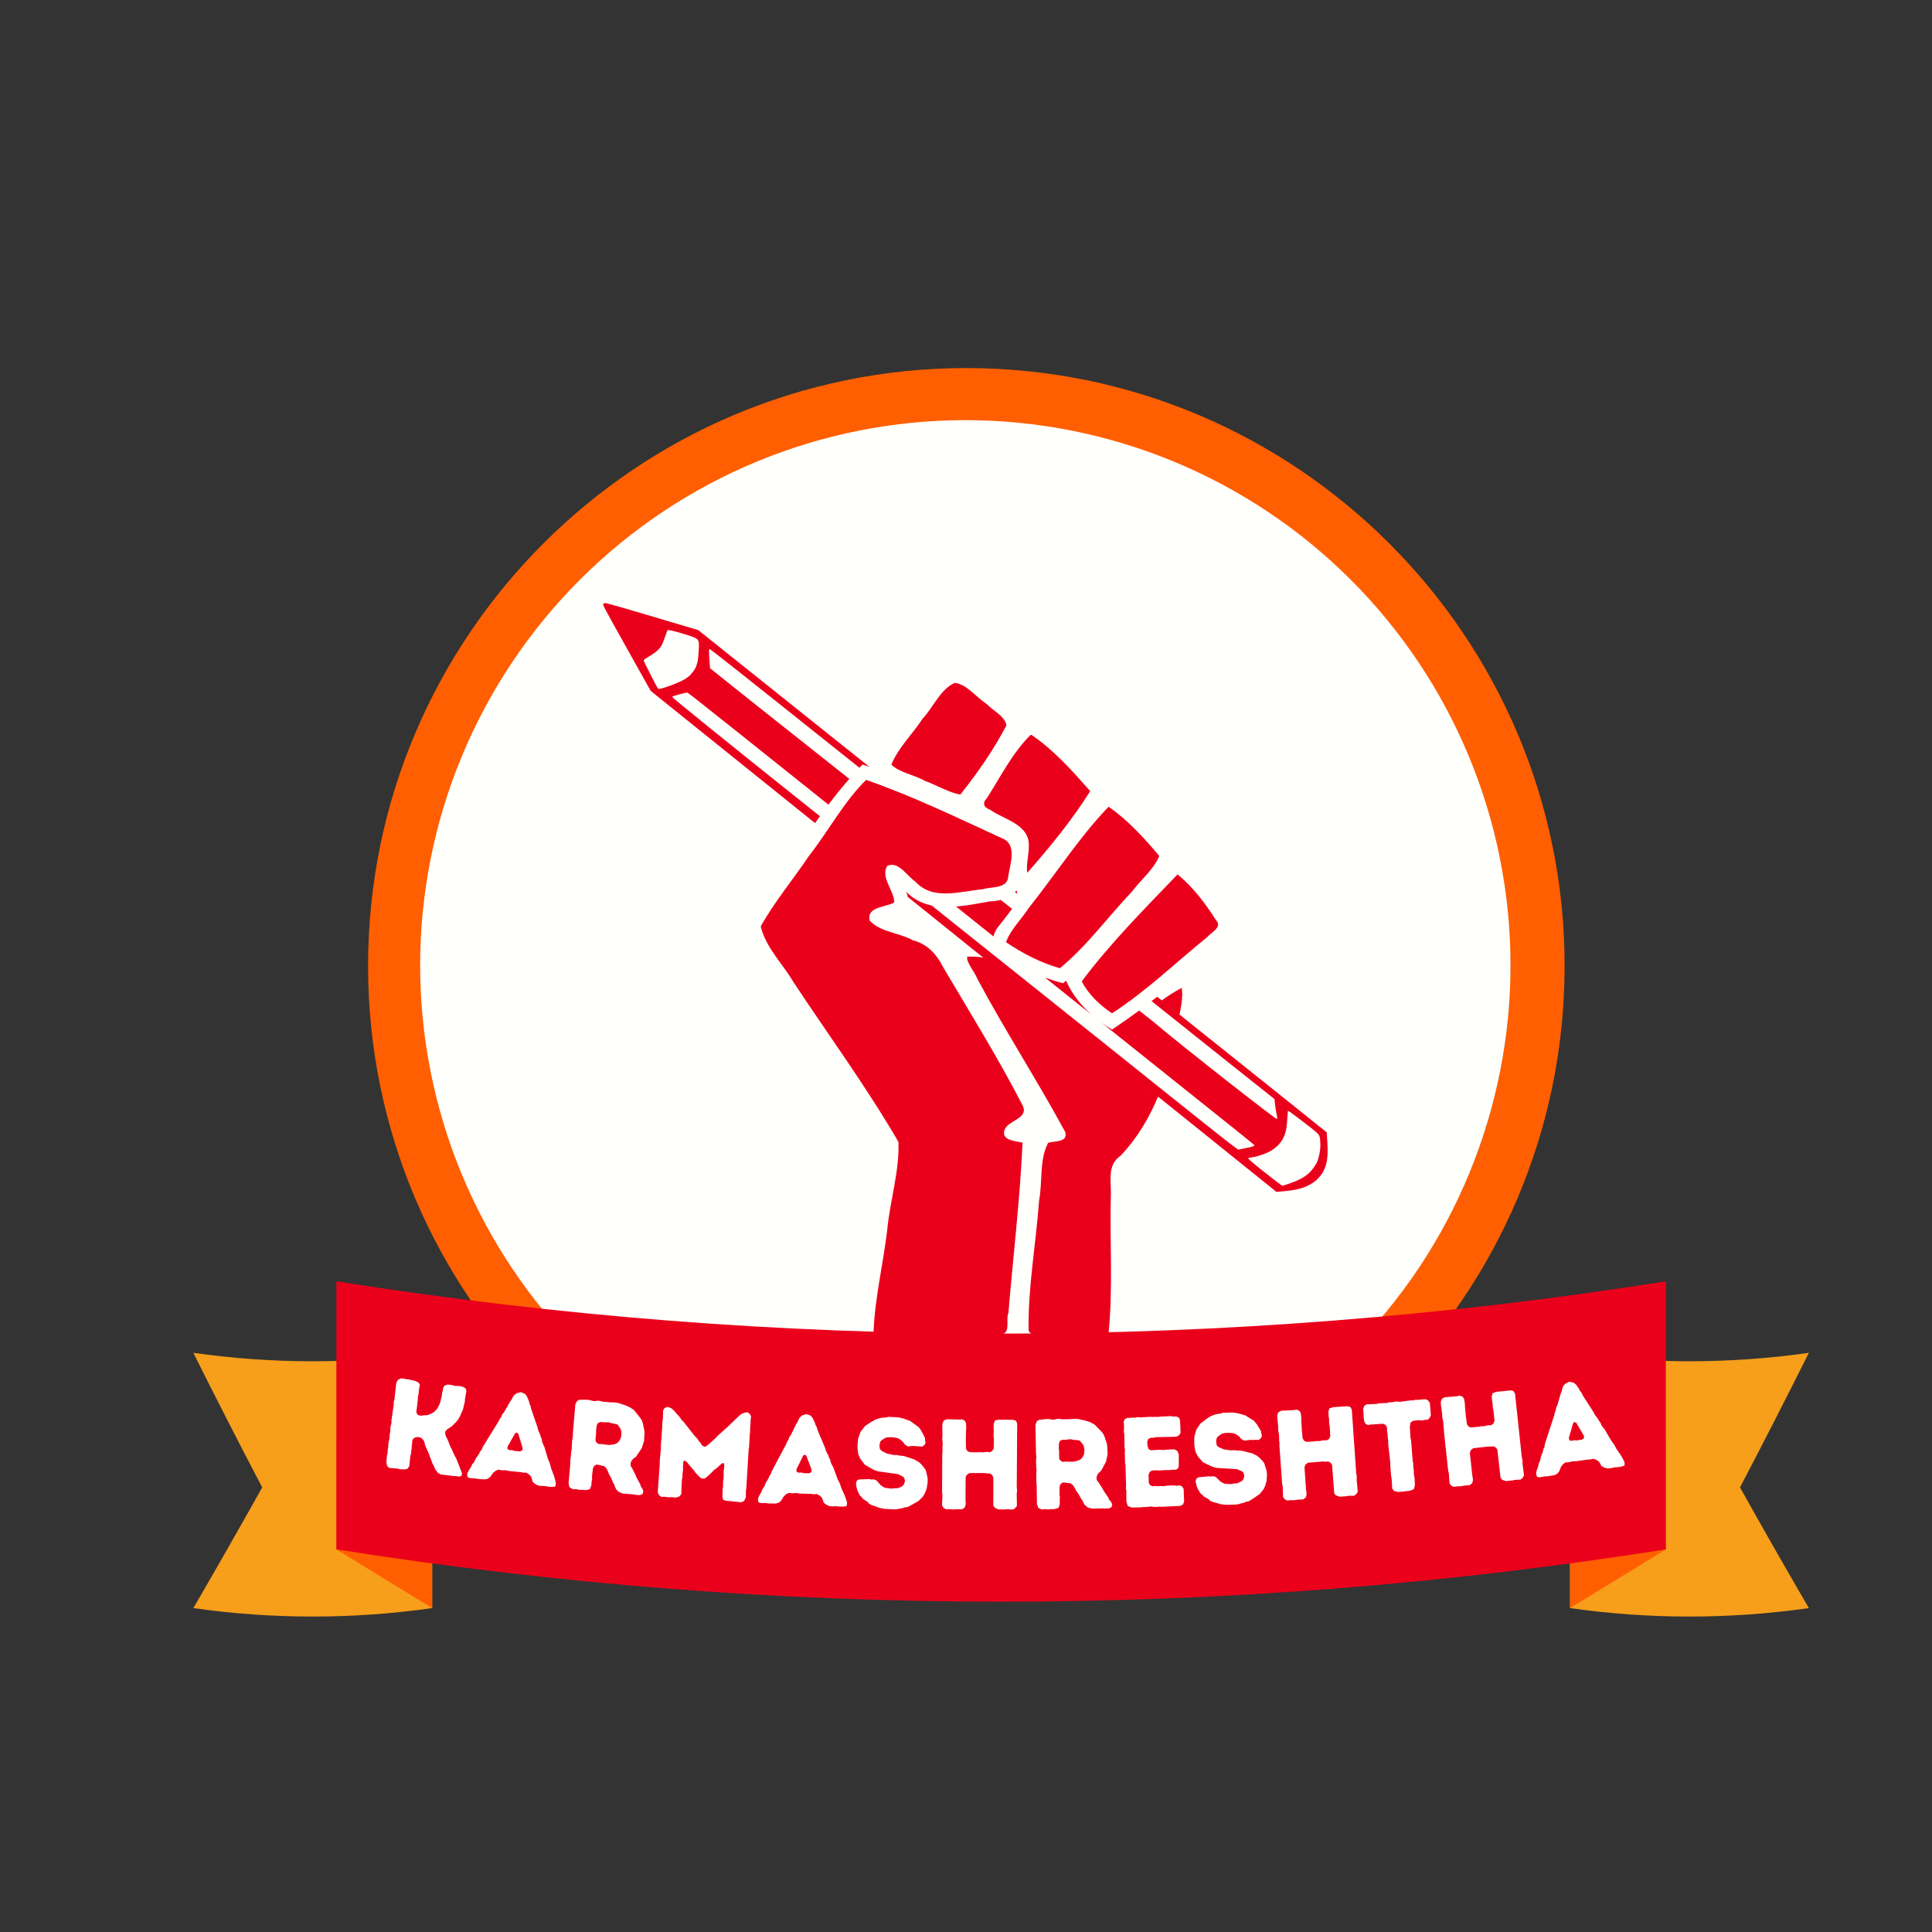 <svg xmlns="http://www.w3.org/2000/svg" xmlns:xlink="http://www.w3.org/1999/xlink" width="1600" zoomAndPan="magnify" viewBox="0 0 1200 1200" height="1600" preserveAspectRatio="xMidYMid meet" version="1.0"><rect x="0" y="0" width="1200" height="1200" fill="#333333" stroke="none"/><defs><g/><clipPath id="ba1fc4ce05"><path d="M 228.617 228.617 L 971.785 228.617 L 971.785 971.117 L 228.617 971.117 Z M 228.617 228.617 " clip-rule="nonzero"/></clipPath><clipPath id="7448e75af4"><path d="M 260.961 260.961 L 938.211 260.961 L 938.211 938.211 L 260.961 938.211 Z M 260.961 260.961 " clip-rule="nonzero"/></clipPath><clipPath id="436ea6a152"><path d="M 374.441 374.586 L 825 374.586 L 825 830 L 374.441 830 Z M 374.441 374.586 " clip-rule="nonzero"/></clipPath><clipPath id="e4f2c6ec57"><path d="M 120 840 L 1123.5 840 L 1123.5 1005 L 120 1005 Z M 120 840 " clip-rule="nonzero"/></clipPath><clipPath id="8d2b303bab"><path d="M 208 795.832 L 1035 795.832 L 1035 995 L 208 995 Z M 208 795.832 " clip-rule="nonzero"/></clipPath></defs><g clip-path="url(#ba1fc4ce05)"><path fill="#ff5f00" d="M 600.203 262.328 C 413.918 262.328 262.363 413.766 262.363 599.918 C 262.363 786.055 413.918 937.496 600.203 937.496 C 786.496 937.496 938.051 786.055 938.051 599.918 C 938.051 413.766 786.496 262.328 600.203 262.328 Z M 600.203 971.215 C 395.312 971.215 228.617 804.648 228.617 599.918 C 228.617 395.176 395.312 228.609 600.203 228.609 C 805.102 228.609 971.797 395.176 971.797 599.918 C 971.797 804.648 805.102 971.215 600.203 971.215 " fill-opacity="1" fill-rule="nonzero"/></g><g clip-path="url(#7448e75af4)"><path fill="#fffffc" d="M 938.211 599.586 C 938.211 605.129 938.074 610.668 937.805 616.203 C 937.531 621.738 937.125 627.262 936.582 632.777 C 936.039 638.293 935.359 643.789 934.547 649.273 C 933.734 654.754 932.785 660.215 931.703 665.648 C 930.625 671.082 929.41 676.488 928.062 681.863 C 926.715 687.242 925.238 692.582 923.629 697.883 C 922.02 703.188 920.281 708.449 918.418 713.664 C 916.551 718.883 914.555 724.051 912.434 729.172 C 910.312 734.293 908.07 739.355 905.699 744.367 C 903.328 749.375 900.84 754.324 898.227 759.211 C 895.613 764.102 892.883 768.922 890.035 773.676 C 887.184 778.426 884.223 783.109 881.141 787.715 C 878.062 792.324 874.875 796.852 871.57 801.305 C 868.27 805.754 864.863 810.125 861.348 814.406 C 857.832 818.691 854.211 822.887 850.492 826.992 C 846.77 831.098 842.949 835.109 839.031 839.031 C 835.109 842.949 831.098 846.77 826.992 850.492 C 822.887 854.211 818.691 857.832 814.406 861.348 C 810.125 864.863 805.754 868.27 801.305 871.57 C 796.852 874.875 792.324 878.062 787.715 881.141 C 783.109 884.223 778.426 887.184 773.676 890.035 C 768.922 892.883 764.102 895.613 759.211 898.227 C 754.324 900.84 749.375 903.328 744.367 905.699 C 739.355 908.07 734.293 910.312 729.172 912.434 C 724.051 914.555 718.883 916.551 713.664 918.418 C 708.449 920.281 703.188 922.02 697.883 923.629 C 692.582 925.238 687.242 926.715 681.863 928.062 C 676.488 929.41 671.082 930.621 665.648 931.703 C 660.215 932.785 654.754 933.734 649.273 934.547 C 643.789 935.359 638.293 936.035 632.777 936.582 C 627.262 937.125 621.738 937.531 616.203 937.805 C 610.668 938.074 605.129 938.211 599.586 938.211 C 594.043 938.211 588.504 938.074 582.969 937.805 C 577.434 937.531 571.91 937.125 566.395 936.582 C 560.879 936.039 555.383 935.359 549.898 934.547 C 544.418 933.734 538.957 932.785 533.523 931.703 C 528.09 930.621 522.684 929.41 517.309 928.062 C 511.93 926.715 506.59 925.238 501.289 923.629 C 495.984 922.02 490.723 920.281 485.508 918.418 C 480.289 916.551 475.121 914.555 470 912.434 C 464.879 910.312 459.816 908.07 454.805 905.699 C 449.797 903.328 444.848 900.84 439.961 898.227 C 435.07 895.613 430.25 892.883 425.496 890.035 C 420.746 887.184 416.062 884.223 411.457 881.141 C 406.848 878.062 402.32 874.875 397.867 871.57 C 393.418 868.27 389.047 864.863 384.766 861.348 C 380.48 857.832 376.285 854.211 372.18 850.492 C 368.074 846.77 364.062 842.949 360.141 839.031 C 356.223 835.109 352.402 831.098 348.68 826.992 C 344.961 822.887 341.34 818.691 337.824 814.406 C 334.309 810.125 330.902 805.754 327.602 801.305 C 324.297 796.852 321.109 792.324 318.031 787.715 C 314.949 783.109 311.988 778.426 309.137 773.676 C 306.289 768.922 303.559 764.102 300.945 759.211 C 298.332 754.324 295.844 749.375 293.473 744.367 C 291.102 739.355 288.859 734.293 286.738 729.172 C 284.617 724.051 282.621 718.883 280.754 713.664 C 278.891 708.449 277.152 703.188 275.543 697.883 C 273.934 692.582 272.457 687.242 271.109 681.863 C 269.762 676.488 268.547 671.082 267.469 665.648 C 266.387 660.215 265.438 654.754 264.625 649.273 C 263.812 643.789 263.137 638.293 262.59 632.777 C 262.047 627.262 261.641 621.738 261.367 616.203 C 261.098 610.668 260.961 605.129 260.961 599.586 C 260.961 594.043 261.098 588.504 261.367 582.969 C 261.641 577.434 262.047 571.91 262.59 566.395 C 263.137 560.879 263.812 555.383 264.625 549.898 C 265.438 544.418 266.387 538.957 267.469 533.523 C 268.547 528.09 269.762 522.684 271.109 517.309 C 272.457 511.93 273.934 506.59 275.543 501.289 C 277.152 495.984 278.891 490.723 280.754 485.508 C 282.621 480.289 284.617 475.121 286.738 470 C 288.859 464.879 291.102 459.816 293.473 454.805 C 295.844 449.797 298.332 444.848 300.945 439.961 C 303.559 435.07 306.289 430.25 309.137 425.496 C 311.988 420.746 314.949 416.062 318.031 411.457 C 321.109 406.848 324.297 402.32 327.602 397.867 C 330.902 393.418 334.309 389.047 337.824 384.766 C 341.34 380.48 344.961 376.285 348.68 372.18 C 352.402 368.074 356.223 364.062 360.141 360.141 C 364.062 356.223 368.074 352.402 372.18 348.68 C 376.285 344.961 380.48 341.34 384.766 337.824 C 389.047 334.309 393.418 330.902 397.867 327.602 C 402.32 324.297 406.848 321.109 411.457 318.031 C 416.062 314.949 420.746 311.988 425.496 309.137 C 430.25 306.289 435.07 303.559 439.961 300.945 C 444.848 298.332 449.797 295.844 454.805 293.473 C 459.816 291.102 464.879 288.859 470 286.738 C 475.121 284.617 480.289 282.621 485.508 280.754 C 490.723 278.887 495.984 277.152 501.289 275.543 C 506.59 273.934 511.93 272.457 517.309 271.109 C 522.684 269.762 528.09 268.547 533.523 267.469 C 538.957 266.387 544.418 265.438 549.898 264.625 C 555.383 263.812 560.879 263.137 566.395 262.59 C 571.91 262.047 577.434 261.641 582.969 261.367 C 588.504 261.098 594.043 260.961 599.586 260.961 C 605.129 260.961 610.668 261.098 616.203 261.367 C 621.738 261.641 627.262 262.047 632.777 262.59 C 638.293 263.137 643.789 263.812 649.273 264.625 C 654.754 265.438 660.215 266.387 665.648 267.469 C 671.082 268.547 676.488 269.762 681.863 271.109 C 687.242 272.457 692.582 273.934 697.883 275.543 C 703.188 277.152 708.449 278.887 713.664 280.754 C 718.883 282.621 724.051 284.617 729.172 286.738 C 734.293 288.859 739.355 291.102 744.367 293.473 C 749.375 295.844 754.324 298.332 759.211 300.945 C 764.102 303.559 768.922 306.289 773.676 309.137 C 778.426 311.988 783.109 314.949 787.715 318.031 C 792.324 321.109 796.852 324.297 801.305 327.602 C 805.754 330.902 810.125 334.309 814.406 337.824 C 818.691 341.34 822.887 344.961 826.992 348.68 C 831.098 352.402 835.109 356.223 839.031 360.141 C 842.949 364.062 846.77 368.074 850.492 372.18 C 854.211 376.285 857.832 380.48 861.348 384.766 C 864.863 389.047 868.27 393.418 871.57 397.867 C 874.875 402.32 878.062 406.848 881.141 411.457 C 884.223 416.062 887.184 420.746 890.035 425.496 C 892.883 430.25 895.613 435.07 898.227 439.961 C 900.84 444.848 903.328 449.797 905.699 454.805 C 908.07 459.816 910.312 464.879 912.434 470 C 914.555 475.121 916.551 480.289 918.418 485.508 C 920.281 490.723 922.02 495.984 923.629 501.289 C 925.238 506.59 926.715 511.93 928.062 517.309 C 929.41 522.684 930.625 528.09 931.703 533.523 C 932.785 538.957 933.734 544.418 934.547 549.898 C 935.359 555.383 936.039 560.879 936.582 566.395 C 937.125 571.91 937.531 577.434 937.805 582.969 C 938.074 588.504 938.211 594.043 938.211 599.586 Z M 938.211 599.586 " fill-opacity="1" fill-rule="nonzero"/></g><g clip-path="url(#436ea6a152)"><path fill="#eb001b" d="M 731.027 543.508 C 710.59 564.773 689.613 585.883 671.883 609.547 C 675.918 617.449 683.27 624.516 690.695 629.375 C 711.863 615.723 730.332 597.824 749.793 582.074 C 752.309 579.02 759.625 575.945 755.164 571.371 C 748.562 560.887 740.824 550.84 731.418 543.113 L 731.023 543.504 Z M 657.566 601.422 C 657.422 601.469 657.629 601.504 657.566 601.422 Z M 688.207 501.445 C 670.203 520.289 655.59 543.125 639.16 563.707 C 634.625 570.758 627.434 577.605 624.871 585.219 C 635.043 592.125 646.578 598.07 658.309 601.379 C 674.988 587.715 688.074 569.57 703.047 553.836 C 708.391 546.695 717.023 539.555 720.027 531.629 C 710.758 520.586 700.59 509.43 688.645 501.141 Z M 537.926 484.41 C 524.082 498.082 514.539 516.242 502.375 531.738 C 492.578 546.32 481.008 560.16 472.496 575.391 C 475.586 588.59 486.332 598.758 493.016 610.316 C 514.828 643.203 538.242 675.207 558.047 709.262 C 558.734 727.719 552.711 745.812 551.047 764.16 C 548.508 785.426 543.219 806.945 542.551 828.109 C 569.262 830.398 596.324 829.184 623.129 828.504 C 627.605 826.625 624.586 819.418 626.324 815.668 C 629.273 780.367 633.531 745.043 635.133 709.699 C 630.793 708.734 621.102 708.309 624.133 701.312 C 626.773 695.773 638.645 694.652 635.395 687.031 C 620.293 657.625 602.508 629.051 585.625 600.422 C 581.707 592.508 575.617 586.168 566.891 583.973 C 558.465 579.258 546.887 579.078 540.195 571.812 C 537.953 562.961 550.75 563.559 555.473 560.453 C 555.27 552.914 546.793 545.109 551.062 537.828 C 558.109 534.52 563.438 544.312 568.594 547.594 C 579.336 559.598 596.688 553.559 610.34 552.332 C 616.164 550.492 626.109 552.332 626.312 543.727 C 627.562 536.137 631.984 524.059 621.949 520.488 C 594.465 507.844 566.551 494.285 537.926 484.414 Z M 640.105 456.504 C 628.902 467.535 621.535 482.336 613.07 495.598 C 609.922 498.848 610.961 501.543 615.051 502.977 C 623.582 509.082 639.465 511.988 639.016 525.34 C 639.109 530.75 637.199 537.578 638.055 542.109 C 652.184 526.141 665.828 509.363 677.164 491.398 C 666.074 478.832 654.598 465.941 640.848 456.547 C 640.613 456.516 640.348 456.426 640.105 456.504 Z M 593.051 424.137 C 584.027 428.121 579.789 439.164 573.148 446.238 C 566.887 455.898 558.008 464.258 553.637 474.891 C 558.66 479.93 567.926 481.219 574.414 484.98 C 581.672 487.625 589.172 492.191 596.457 493.543 C 607.113 480.172 617.195 465.711 625.133 450.52 C 624.039 444.566 616.566 441.418 612.66 437.102 C 606.41 433.188 600.672 425.062 593.051 424.137 Z M 761.004 600.203 C 760.859 600.25 761.062 600.285 761.004 600.203 Z M 568.758 527.691 C 568.613 527.738 568.816 527.773 568.758 527.691 Z M 375.797 374.586 C 375.395 374.582 375.062 374.738 374.836 375.023 C 374.555 375.375 374.523 375.605 374.793 376.203 C 375.789 378.414 381.406 388.555 394.695 412.238 L 404.168 429.141 L 476.715 487.492 C 491.262 499.199 496.656 503.535 506.266 511.254 C 507.27 509.824 508.258 508.395 509.277 506.973 C 501.969 501.141 492.34 493.445 487.016 489.195 C 454.156 462.988 418.516 434.145 417.828 433.203 C 417.684 433.004 417.621 432.734 417.699 432.637 C 417.977 432.289 425.562 430.258 426.82 430.188 C 427.246 430.164 430.207 432.469 460.301 456.441 C 471.969 465.73 494.34 483.629 514.559 499.77 C 518.684 494.27 522.996 488.941 527.523 483.785 C 525.375 482.086 524.609 481.465 521.672 479.152 C 511.078 470.801 488.59 452.98 471.699 439.531 L 441.012 415.07 L 440.707 410.789 C 440.262 404.492 440.277 403.242 440.75 403.191 C 441.277 403.133 454.445 413.52 533.809 476.875 C 534.074 476.602 534.328 476.316 534.594 476.043 L 534.77 475.871 L 535.773 474.867 C 537.191 475.324 538.598 475.824 540.008 476.309 C 531.555 469.551 520.297 460.57 513.207 454.906 L 433.68 391.352 L 432.152 390.914 C 431.32 390.688 422.387 388.031 412.293 385.02 C 386.426 377.297 376.969 374.59 375.801 374.578 Z M 414.906 391.316 C 415.836 391.121 425.312 393.73 430.27 395.551 C 432.57 396.398 433.68 397.363 433.98 398.738 C 434.219 399.84 434.168 401.957 433.848 405.992 C 433.539 409.922 433.289 411.395 432.496 413.59 C 431.91 415.211 431.668 415.621 430.312 417.391 C 428.684 419.516 428.031 420.129 425.645 421.672 C 421.965 424.043 410.156 428.395 408.926 427.828 C 408.609 427.684 408.133 426.91 407.223 425.121 C 406.523 423.75 404.949 420.711 403.73 418.352 C 401.059 413.18 399.695 410.301 399.801 409.965 C 399.848 409.828 401.164 408.941 402.684 408 C 406.324 405.742 407.32 405.031 408.75 403.633 C 410.816 401.609 411.453 400.336 413.812 393.41 C 414.41 391.66 414.566 391.383 414.906 391.316 Z M 631.363 553.055 C 631.074 553.406 630.762 553.738 630.445 554.059 C 630.965 554.477 631.406 554.863 631.93 555.281 C 631.734 554.543 631.539 553.797 631.363 553.055 Z M 562.746 553.754 C 563.312 554.84 563.621 555.957 563.793 557.074 C 568.484 560.84 572.711 564.195 581.254 571.094 C 606.445 591.434 612.098 595.953 612.418 595.945 C 612.738 595.945 621.031 602.562 658.602 632.809 C 693.32 660.762 704.465 669.652 704.648 669.586 C 704.836 669.52 715.543 678.082 748.867 704.922 L 792.82 740.301 L 797.754 739.863 C 802.887 739.379 805.949 738.797 808.93 737.812 C 812.16 736.742 815.277 735.055 817.527 733.094 C 819.082 731.742 820.84 729.555 821.848 727.723 C 824.539 722.824 825.109 717.5 824.25 706.496 L 824.031 703.305 L 794.176 679.371 C 783.473 670.793 748.539 642.895 718.75 619.094 C 717.594 620 716.422 620.906 715.258 621.805 C 732.047 635.203 750.422 649.891 760.785 658.145 L 791.602 682.645 L 791.949 686.008 C 792.148 687.848 792.539 690.199 792.781 691.25 C 793.02 692.301 793.238 693.523 793.258 693.957 C 793.301 694.785 793.242 695 792.953 694.965 C 792.441 694.898 782.129 687.043 762.531 671.727 C 748.523 660.781 720.504 638.324 720.324 637.922 C 720.242 637.742 714.605 633.195 707.578 627.656 C 702.039 631.738 696.402 635.676 690.684 639.492 C 688.461 638.16 686.285 636.738 684.18 635.211 C 695.633 644.352 716.477 661.023 725.516 668.234 C 762.207 697.492 779.02 710.98 779.117 711.254 C 779.328 711.832 778.062 712.277 773.266 713.219 C 771.398 713.586 769.672 713.938 769.426 714.008 C 769.004 714.121 768.68 713.906 762.398 709.07 C 758.77 706.277 743.66 694.277 728.875 682.426 C 714.086 670.582 682.344 645.207 658.336 626.039 C 637.02 609.016 603.793 582.504 578.633 562.398 C 572.754 561.168 567.297 558.562 562.746 553.75 Z M 621.582 558.949 C 619.488 559.504 617.301 559.812 615.121 559.824 C 608.453 561.004 601.098 562.488 593.82 563.059 C 602.738 570.18 608.738 574.996 617.086 581.664 C 617.516 579.695 618.355 577.793 619.574 576.203 C 622.652 572.367 625.656 568.457 628.609 564.5 C 627.121 563.305 624.09 560.934 621.582 558.953 Z M 649.125 607.215 C 658.363 614.59 669.648 623.602 677.848 630.145 C 671.258 624.273 665.738 617.262 662.133 609.094 C 661.531 609.625 660.949 610.18 660.344 610.707 C 656.547 609.738 652.805 608.559 649.125 607.215 Z M 800.152 690.023 C 800.715 690.172 802.867 691.773 809.758 697.012 C 816.902 702.449 818.867 704.191 819.488 705.574 C 819.914 706.516 820.199 709.93 820.059 712.781 C 819.922 715.523 819.047 719.438 818.094 721.648 C 817.148 723.84 814.52 727.402 812.723 728.941 C 809.832 731.418 805.852 733.477 800.152 735.363 L 796.574 736.543 L 795.832 736.105 C 795.418 735.867 791.75 733.039 787.668 729.859 C 780.453 724.242 775.289 719.926 775.23 719.375 C 775.215 719.25 776.16 719.035 777.324 718.895 C 781.137 718.438 787.547 716.121 790.375 714.18 C 794.434 711.395 796.809 708.32 798.145 704.219 C 798.965 701.711 799.312 699.355 799.586 694.566 C 799.723 692.195 799.898 690.168 799.977 690.07 C 800.004 690.039 800.074 690.004 800.152 690.027 Z M 600.812 594.172 C 599.727 597.164 605.59 603.945 607.141 608.148 C 624.383 640.355 644.363 671.199 661.703 703.238 C 663.301 709.898 654.832 708.414 651.008 709.875 C 645.383 720.527 647.656 733.957 645.379 745.777 C 643.48 772.629 638.438 799.441 638.875 826.363 C 640.754 831.336 649.074 827.977 653.148 829.246 C 664.781 828.684 677.484 830.77 688.59 827.848 C 691.309 799.859 689.289 771.465 689.945 743.332 C 690.465 734.277 687.168 723.789 696.055 717.824 C 706.238 707.043 713.719 694.527 719.277 681.133 C 710.043 673.742 704.805 669.566 704.699 669.605 C 704.512 669.672 693.367 660.781 658.648 632.828 C 621.082 602.578 612.746 595.914 612.426 595.918 C 612.34 595.918 611.828 595.555 610.766 594.738 C 607.484 594.219 604.137 594.09 600.812 594.172 Z M 733.984 613.609 C 729.68 615.844 725.605 618.504 721.586 621.34 C 725.902 624.789 728.535 626.891 732.629 630.164 C 733.688 624.609 734.883 618.879 733.984 613.609 Z M 733.984 613.609 " fill-opacity="1" fill-rule="nonzero"/></g><g clip-path="url(#e4f2c6ec57)"><path fill="#f79e1b" d="M 1080.746 923.848 C 1095.039 949.43 1109.305 974.418 1123.52 998.824 C 1074.32 1005.824 1024.371 1005.824 975.18 998.824 C 975.18 945.965 975.18 893.113 975.18 840.262 C 1024.375 847.25 1074.32 847.25 1123.52 840.262 C 1109.305 868.703 1095.039 896.57 1080.746 923.848 Z M 120.082 840.262 C 134.289 868.703 148.559 896.57 162.855 923.848 C 148.559 949.43 134.289 974.418 120.082 998.824 C 169.277 1005.824 219.219 1005.824 268.418 998.824 C 268.418 945.965 268.418 893.113 268.418 840.262 C 219.219 847.25 169.277 847.25 120.082 840.262 Z M 120.082 840.262 " fill-opacity="1" fill-rule="nonzero"/></g><path fill="#ff5f00" d="M 1034.676 895.344 L 1034.676 962.352 L 975.18 998.824 L 975.18 895.344 Z M 208.926 962.355 L 268.418 998.824 L 268.418 895.344 L 208.926 895.344 Z M 208.926 962.355 " fill-opacity="1" fill-rule="nonzero"/><g clip-path="url(#8d2b303bab)"><path fill="#eb001b" d="M 1034.676 795.855 C 1034.676 851.352 1034.676 906.855 1034.676 962.355 C 761.125 1005.656 482.469 1005.656 208.926 962.355 C 208.926 906.855 208.926 851.352 208.926 795.855 C 482.469 839.156 761.125 839.156 1034.676 795.855 Z M 1034.676 795.855 " fill-opacity="1" fill-rule="nonzero"/></g><g fill="#ffffff" fill-opacity="1"><g transform="translate(233.589, 910.439)"><g><path d="M 8.184 1.305 L 13.113 1.707 L 15.305 2.152 L 17.863 2.246 L 19.523 1.82 L 20.621 0.195 L 21.285 -6.145 L 21.738 -7.773 L 22.578 -16.098 L 23.625 -17.328 L 25.711 -17.941 L 27.824 -17.504 L 29.465 -15.926 L 30.09 -14.559 L 30.43 -12.828 L 32.977 -7.113 L 33.355 -5.699 L 33.922 -4.5 L 35.043 -1.383 L 35.836 -0.074 L 36.43 1.527 L 37.086 2.66 L 38.395 4.355 L 40.105 5.383 L 48.094 6.34 L 49.539 6.367 L 51.105 6.652 L 52.816 6.473 L 53.438 4.789 L 49.703 -4.777 L 48.84 -6.172 L 46.918 -10.52 L 46.191 -11.738 L 45.52 -13.355 L 45.062 -14.777 L 43 -19.305 L 42.918 -21.164 L 44.164 -22.688 L 46.879 -24.422 L 49.828 -27.332 L 51.281 -29.23 L 52.02 -30.582 L 53.957 -34.988 L 55.168 -39.973 L 55.215 -41.57 L 56.09 -46.438 L 55.586 -48.109 L 53.941 -49.047 L 51.602 -49.594 L 48.953 -49.617 L 46.625 -50.242 L 44.246 -50.473 L 42.461 -49.738 L 41.637 -48.32 L 41.41 -46.582 L 40.977 -45.113 L 40.852 -43.523 L 39.551 -38.469 L 38.922 -37.348 L 38.23 -35.75 L 36.086 -33.461 L 33.062 -31.844 L 31.559 -31.398 L 29.793 -31.387 L 28.148 -31.117 L 26.41 -31.344 L 25.191 -32.469 L 25.012 -34.176 L 25.289 -35.668 L 25.949 -41.367 L 25.977 -42.809 L 26.383 -44.684 L 26.621 -47.141 L 27.199 -50.359 L 26.34 -51.758 L 24.141 -52.766 L 20.242 -53.676 L 18.73 -53.793 L 17.172 -54.156 L 15.422 -54.305 L 13.711 -53.48 L 12.805 -52.074 L 12.469 -50.75 L 11.375 -41.094 L 10.93 -39.547 L 10.961 -37.934 L 9.539 -28.238 L 9.602 -26.867 L 8.863 -23.668 L 8.875 -21.898 L 8.395 -18.828 L 8.367 -17.387 L 7.711 -14.18 L 7.445 -10.918 L 7.203 -9.664 L 7.145 -7.988 L 6.781 -6.426 L 6.414 -2.379 L 6.887 0.172 Z M 8.184 1.305 "/></g></g></g><g fill="#ffffff" fill-opacity="1"><g transform="translate(288.878, 917.644)"><g><path d="M 46.703 5.273 L 49.738 5.367 L 51.223 5.688 L 53.688 5.879 L 55.949 5.727 L 56.395 3.852 L 56.039 1.969 L 55.172 -1.09 L 53.484 -5.441 L 52.695 -8.496 L 51.426 -11.52 L 49.203 -19.055 L 48.543 -20.328 L 47.914 -21.918 L 47.633 -23.715 L 47.047 -24.98 L 46.711 -26.297 L 45.371 -29.41 L 44.996 -31.133 L 40.977 -42.711 L 40.676 -44.348 L 39.961 -45.867 L 39.641 -47.348 L 38.441 -50.281 L 37.25 -51.855 L 34.723 -52.934 L 32.094 -52.34 L 30.523 -51.148 L 29.66 -49.883 L 28.934 -48.359 L 28.102 -47.328 L 24.137 -40.391 L 23.133 -39.297 L 22.566 -37.758 L 21.527 -36.348 L 20.898 -34.973 L 10.965 -18.914 L 10.301 -17.223 L 9.379 -16.121 L 8.648 -14.598 L 6.949 -12.223 L 5.414 -9.184 L 4.422 -8.172 L 3.867 -6.789 L 1.938 -3.793 L 1.289 -2.262 L 1.469 -0.238 L 3 0.41 L 6.105 0.59 L 7.672 0.922 L 12.125 1.246 L 14.004 0.891 L 15.668 -0.367 L 17.379 -2.824 L 19.047 -4.164 L 20.805 -4.855 L 22.285 -4.453 L 25.645 -4.406 L 27.043 -4.012 L 34.812 -3.242 L 36.219 -2.926 L 37.988 -2.973 L 39.637 -1.91 L 41 -0.48 L 41.547 1.102 L 41.867 2.582 L 43.32 3.941 L 45.055 4.934 Z M 30.887 -16.41 L 29.336 -16.902 L 27.496 -16.941 L 26.293 -17.637 L 26.379 -19.148 L 31.035 -27.293 L 31.984 -27.91 L 33.023 -27.156 L 35.793 -18.039 L 35.32 -16.648 L 34.062 -16.145 Z M 30.887 -16.41 "/></g></g></g><g fill="#ffffff" fill-opacity="1"><g transform="translate(346.918, 923.98)"><g><path d="M 6.238 -2.723 L 6.816 -0.195 L 9.023 1.043 L 10.633 0.945 L 13.148 1.41 L 14.434 1.363 L 16.812 1.574 L 19.422 1.008 L 20.344 -1.23 L 20.582 -3.93 L 20.867 -5.344 L 20.777 -7.031 L 21.387 -12.094 L 22.242 -13.617 L 23.828 -14.355 L 28.375 -13.312 L 29.84 -11.824 L 30.652 -10.152 L 31.16 -8.668 L 32.613 -6.137 L 33.867 -3.148 L 34.637 -1.879 L 35.129 -0.238 L 35.883 1.191 L 37.5 2.773 L 40.133 3.727 L 46.41 4.203 L 47.902 4.496 L 50.527 4.652 L 52.098 4.07 L 52.73 2.367 L 52.012 0.543 L 51.16 -0.652 L 50.66 -2.215 L 48.32 -6.5 L 47.734 -7.992 L 45.562 -12.344 L 44.715 -13.621 L 44.805 -15.531 L 45.676 -17.215 L 46.891 -18.305 L 48.086 -19.156 L 51.676 -24.438 L 53.113 -28.949 L 53.398 -33.961 L 53.305 -35.566 L 52.277 -40.219 L 51.762 -41.625 L 51.004 -42.969 L 46.902 -48.133 L 44.258 -49.887 L 41.336 -51.188 L 36.906 -52.621 L 34.375 -52.926 L 32.059 -52.973 L 27.297 -53.395 L 25.738 -53.852 L 24.152 -53.992 L 22.688 -53.723 L 21.102 -53.863 L 19.543 -54.324 L 17.805 -54.559 L 13.086 -54.578 L 11.59 -53.91 L 10.438 -51.773 L 8.902 -33.598 L 8.922 -31.996 L 8.402 -28.844 L 8.324 -27.09 L 8.184 -25.504 L 8.211 -23.98 L 7.918 -22.488 L 7.266 -16.066 L 7.285 -14.469 Z M 24.957 -27.051 L 23.445 -28.066 L 22.926 -29.391 L 23.348 -34.152 L 23.309 -35.516 L 23.766 -38.832 L 24.613 -40.277 L 26.336 -40.766 L 27.914 -40.543 L 31.117 -40.578 L 33.297 -39.906 L 35.344 -39.562 L 36.816 -39.031 L 38.582 -36.398 L 38.945 -35.086 L 39.078 -32.992 L 38.629 -30.633 L 37.773 -29.109 L 36.797 -28 L 35.859 -27.363 L 34.375 -26.855 L 32.023 -26.504 L 30.512 -26.559 L 26.715 -27.055 Z M 24.957 -27.051 "/></g></g></g><g fill="#ffffff" fill-opacity="1"><g transform="translate(402.574, 928.982)"><g><path d="M 8.25 0.789 L 9.855 0.656 L 12.945 1.023 L 14.711 0.902 L 17.242 1.23 L 19.531 0.426 L 20.582 -0.941 L 20.898 -9.305 L 21.301 -11.75 L 21.332 -13.426 L 21.684 -16.277 L 21.641 -18.035 L 21.848 -21.137 L 22.613 -21.801 L 23.387 -21.43 L 24.586 -20.312 L 25.461 -19.059 L 28.504 -15.582 L 29.453 -14.242 L 31.461 -12.031 L 33.051 -10.727 L 34.793 -10.531 L 36.461 -11.617 L 37.652 -12.734 L 38.672 -13.625 L 41.07 -16.098 L 42.238 -16.82 L 45.719 -19.941 L 46.785 -20.348 L 47.34 -19.113 L 46.891 -14.754 L 46.914 -11.559 L 46.551 -8.469 L 46.512 -5.516 L 46.258 -4.098 L 46.18 -0.512 L 46.098 0.684 L 46.613 2.551 L 48.25 3.141 L 57.848 4.102 L 59.574 3.336 L 60.68 1.098 L 60.719 -3.051 L 60.984 -4.633 L 62.418 -28.484 L 62.691 -30.223 L 63.137 -38.098 L 63.316 -39.602 L 63.387 -43.031 L 63.559 -44.379 L 63.695 -47.641 L 63.953 -49.141 L 63.113 -50.875 L 61.5 -51.859 L 59.148 -51.297 L 57.41 -50.375 L 53.84 -47.102 L 52.723 -45.898 L 51.707 -45.09 L 50.5 -43.73 L 43.027 -37.047 L 41.906 -35.762 L 36.727 -31.16 L 35.234 -30.301 L 33.605 -31.047 L 32.742 -32.461 L 31.707 -33.648 L 30.395 -35.574 L 28.754 -37.281 L 22.059 -45.789 L 21.008 -46.816 L 19.105 -49.418 L 17.91 -50.617 L 15.984 -52.902 L 14.246 -54.375 L 12.062 -55.16 L 10.262 -54.48 L 9.277 -52.871 L 9.191 -48.004 L 8.746 -44.922 L 8.809 -43.48 L 7.883 -30.77 L 7.934 -29.168 L 7.16 -21.156 L 7.219 -19.637 L 5.965 -2.078 L 6.73 -0.348 Z M 8.25 0.789 "/></g></g></g><g fill="#ffffff" fill-opacity="1"><g transform="translate(469.631, 933.402)"><g><path d="M 46.945 2.234 L 49.98 2.129 L 51.484 2.355 L 53.953 2.387 L 56.199 2.086 L 56.523 0.188 L 56.047 -1.668 L 54.984 -4.664 L 53.02 -8.898 L 52.035 -11.891 L 50.57 -14.828 L 47.867 -22.203 L 47.125 -23.43 L 46.395 -24.977 L 45.996 -26.75 L 45.332 -27.977 L 44.91 -29.27 L 43.367 -32.289 L 42.887 -33.984 L 38.121 -45.277 L 37.715 -46.891 L 36.902 -48.363 L 36.488 -49.816 L 35.102 -52.668 L 33.812 -54.16 L 31.219 -55.07 L 28.637 -54.309 L 27.145 -53.02 L 26.367 -51.699 L 25.738 -50.133 L 24.973 -49.051 L 21.465 -41.867 L 20.539 -40.715 L 20.07 -39.141 L 19.129 -37.668 L 18.586 -36.254 L 9.715 -19.582 L 9.16 -17.855 L 8.312 -16.695 L 7.688 -15.129 L 6.141 -12.645 L 4.805 -9.516 L 3.883 -8.441 L 3.422 -7.023 L 1.688 -3.914 L 1.141 -2.34 L 1.449 -0.336 L 3.02 0.215 L 6.133 0.191 L 7.715 0.422 L 12.18 0.457 L 14.035 -0.016 L 15.609 -1.383 L 17.156 -3.945 L 18.738 -5.391 L 20.445 -6.191 L 21.949 -5.887 L 25.305 -6.059 L 26.727 -5.754 L 34.527 -5.488 L 35.953 -5.266 L 37.715 -5.43 L 39.43 -4.477 L 40.883 -3.137 L 41.531 -1.59 L 41.945 -0.137 L 43.484 1.125 L 45.281 2.004 Z M 29.758 -18.379 L 28.18 -18.766 L 26.344 -18.688 L 25.094 -19.301 L 25.082 -20.816 L 29.199 -29.246 L 30.109 -29.926 L 31.195 -29.238 L 34.547 -20.32 L 34.164 -18.902 L 32.945 -18.316 Z M 29.758 -18.379 "/></g></g></g><g fill="#ffffff" fill-opacity="1"><g transform="translate(527.938, 935.941)"><g><path d="M 21.402 1.242 L 27.691 1.559 L 29.289 1.438 L 30.891 1.078 L 32.488 0.879 L 34.098 0.281 L 35.535 0.156 L 37.066 -0.523 L 42.559 -3.656 L 44.93 -5.988 L 45.754 -7.082 L 46.672 -8.812 L 47.184 -10.234 L 47.695 -11.574 L 48.27 -15.547 L 48.176 -18.098 L 47.094 -22.746 L 46.25 -24.043 L 44.238 -26.48 L 42.836 -27.793 L 41.578 -28.461 L 40.164 -29.371 L 34 -31.434 L 32.414 -31.711 L 30.824 -31.832 L 29.16 -32.191 L 26.848 -32.25 L 22.648 -33.227 L 19.738 -34.734 L 18.57 -35.879 L 18.312 -38.273 L 18.762 -40.414 L 19.746 -41.426 L 20.961 -42.273 L 22.254 -42.957 L 23.691 -43.242 L 26.242 -43.258 L 28.785 -42.879 L 30.207 -42.445 L 31.617 -41.453 L 32.945 -40.305 L 34.098 -38.684 L 35.824 -37.605 L 39.574 -37.832 L 41.723 -37.621 L 43.316 -37.582 L 44.746 -37.387 L 46.285 -38.465 L 46.957 -39.801 L 46.676 -41.32 L 46.551 -42.84 L 44.426 -47.035 L 42.73 -49.469 L 37.566 -53.258 L 33.145 -54.883 L 30.055 -55.594 L 23.926 -55.906 L 22.16 -55.473 L 20.566 -55.43 L 19.129 -55.227 L 16.078 -54.348 L 13.332 -52.82 L 9.445 -50.285 L 6.566 -46.613 L 5.023 -42.266 L 4.688 -38.371 L 4.707 -35.898 L 5.188 -32.703 L 6.391 -29.883 L 9.25 -26.148 L 14.59 -23.066 L 17.434 -22.043 L 29.902 -20.301 L 32.734 -18.875 L 33.746 -17.895 L 34.176 -15.891 L 33.488 -13.918 L 32.426 -12.75 L 29.688 -11.621 L 27.215 -11.523 L 25.777 -11.316 L 21.727 -11.816 L 20.391 -12.566 L 19.059 -13.477 L 16.5 -16.406 L 14.922 -17.082 L 13.484 -16.961 L 11.977 -17.234 L 5.84 -17.066 L 4.391 -16.465 L 3.711 -14.809 L 3.91 -13.211 L 4.191 -11.609 L 4.633 -10.164 L 6.074 -7.18 L 7.164 -6.117 L 8.168 -4.898 L 10.914 -3.078 L 11.996 -1.855 L 13.492 -1.102 L 15.074 -0.586 L 18.152 0.605 Z M 21.402 1.242 "/></g></g></g><g fill="#ffffff" fill-opacity="1"><g transform="translate(579.278, 937.235)"><g><path d="M 5.824 -2.203 L 6.773 -0.684 L 8.285 0.199 L 9.879 0.129 L 13.062 0.305 L 14.734 0.152 L 18.082 0.246 L 19.758 -0.699 L 20.402 -2.211 L 20.57 -3.723 L 20.418 -5.477 L 20.488 -19.574 L 21.215 -21.246 L 22.891 -22.273 L 32.293 -22.305 L 33.965 -22.059 L 35.398 -22.051 L 36.906 -21.168 L 37.695 -19.648 L 37.688 -2.047 L 38.559 -0.766 L 40.863 0.281 L 45.004 0.301 L 46.598 0.148 L 49.863 0.402 L 51.383 -0.625 L 52.344 -1.973 L 52.223 -9.223 L 52.473 -11.77 L 52.238 -13.047 L 52.516 -53.035 L 51.809 -54.711 L 50.219 -55.355 L 41.059 -55.48 L 38.746 -54.934 L 37.938 -53.027 L 37.844 -50 L 37.996 -48.645 L 37.82 -45.379 L 38.055 -43.863 L 37.941 -37.652 L 37.059 -36.062 L 35.461 -35.195 L 33.949 -35.441 L 30.84 -35.137 L 29.168 -35.305 L 27.734 -35.152 L 23.035 -35.254 L 21.523 -35.98 L 20.734 -37.496 L 20.664 -39.25 L 20.672 -40.922 L 20.602 -42.355 L 20.711 -48.57 L 20.879 -50.32 L 20.734 -53.27 L 20.023 -54.785 L 18.355 -55.672 L 16.602 -55.52 L 8.719 -55.719 L 6.961 -54.93 L 6.156 -53.34 L 5.988 -51.59 L 6.117 -45.375 L 5.949 -43.781 L 6.254 -40.516 L 6.078 -37.488 L 6.148 -35.578 L 5.98 -33.984 L 5.863 -10.168 L 6.098 -8.734 Z M 5.824 -2.203 "/></g></g></g><g fill="#ffffff" fill-opacity="1"><g transform="translate(638.142, 937.503)"><g><path d="M 5.922 -3.359 L 6.758 -0.902 L 9.082 0.098 L 10.672 -0.168 L 13.227 0.031 L 14.496 -0.145 L 16.887 -0.184 L 19.422 -1.02 L 20.105 -3.34 L 20.062 -6.051 L 20.199 -7.484 L 19.934 -9.152 L 20.012 -14.254 L 20.707 -15.859 L 22.203 -16.758 L 26.836 -16.191 L 28.449 -14.863 L 29.43 -13.285 L 30.09 -11.863 L 31.797 -9.5 L 33.355 -6.656 L 34.25 -5.473 L 34.914 -3.891 L 35.809 -2.551 L 37.586 -1.145 L 40.305 -0.469 L 46.594 -0.648 L 48.109 -0.512 L 50.738 -0.633 L 52.242 -1.371 L 52.691 -3.133 L 51.789 -4.871 L 50.812 -5.973 L 50.152 -7.473 L 47.383 -11.492 L 46.645 -12.918 L 44.031 -17.02 L 43.055 -18.199 L 42.945 -20.109 L 43.637 -21.871 L 44.73 -23.086 L 45.832 -24.059 L 48.852 -29.68 L 49.812 -34.316 L 49.578 -39.332 L 49.312 -40.922 L 47.809 -45.438 L 47.148 -46.781 L 46.254 -48.043 L 41.641 -52.75 L 38.828 -54.223 L 35.785 -55.211 L 31.23 -56.176 L 28.68 -56.215 L 26.371 -56.02 L 21.594 -55.945 L 19.996 -56.238 L 18.402 -56.215 L 16.977 -55.793 L 15.383 -55.77 L 13.785 -56.062 L 12.031 -56.113 L 7.336 -55.641 L 5.918 -54.824 L 4.996 -52.578 L 5.359 -34.34 L 5.543 -32.75 L 5.355 -29.559 L 5.461 -27.809 L 5.488 -26.215 L 5.668 -24.707 L 5.535 -23.191 L 5.555 -16.738 L 5.738 -15.148 Z M 22.008 -29.5 L 20.398 -30.352 L 19.742 -31.617 L 19.668 -36.395 L 19.488 -37.746 L 19.594 -41.094 L 20.289 -42.621 L 21.949 -43.281 L 23.543 -43.227 L 26.727 -43.598 L 28.965 -43.152 L 31.035 -43.027 L 32.555 -42.652 L 34.586 -40.215 L 35.082 -38.945 L 35.434 -36.883 L 35.234 -34.488 L 34.539 -32.883 L 33.684 -31.676 L 32.816 -30.945 L 31.395 -30.285 L 29.094 -29.691 L 27.582 -29.59 L 23.754 -29.688 Z M 22.008 -29.5 "/></g></g></g><g fill="#ffffff" fill-opacity="1"><g transform="translate(693.91, 936.585)"><g><path d="M 27.715 -0.699 L 39.094 -1.242 L 40.738 -2.016 L 41.559 -3.719 L 41.285 -11.758 L 40.359 -13.32 L 38.66 -13.98 L 36.836 -13.758 L 35.316 -13.945 L 31.254 -13.891 L 28.637 -13.48 L 27.039 -13.586 L 25.289 -13.449 L 23.77 -13.637 L 22.023 -13.418 L 20.324 -14.156 L 19.637 -15.57 L 19.469 -20.586 L 20.129 -22.281 L 21.531 -23.203 L 23.918 -23.363 L 26.473 -23.211 L 29.492 -23.473 L 32.762 -23.504 L 34.348 -23.719 L 36.18 -23.699 L 37.75 -24.391 L 38.254 -26 L 38.25 -33.176 L 37.379 -35.379 L 35.516 -36.352 L 30.816 -36.191 L 29.148 -35.977 L 25.797 -36.102 L 21.188 -35.785 L 19.488 -36.445 L 18.77 -38.891 L 18.688 -41.359 L 19.352 -42.898 L 21.082 -43.594 L 22.598 -43.566 L 24.098 -43.934 L 35.488 -44.16 L 37 -44.289 L 38.637 -45.305 L 39.387 -46.762 L 39.254 -48.352 L 39.277 -49.945 L 38.957 -54.719 L 38.191 -56.207 L 36.574 -56.789 L 34.902 -56.734 L 33.461 -57.004 L 27.016 -56.707 L 25.27 -56.488 L 23.672 -56.594 L 22.32 -56.469 L 20.723 -56.574 L 14.199 -56.191 L 12.598 -56.379 L 11.098 -56.008 L 9.66 -56.117 L 8.07 -55.906 L 6.477 -55.93 L 4.828 -55.238 L 4.008 -53.535 L 4.27 -50.516 L 4.141 -47.246 L 4.438 -45.5 L 4.543 -37.695 L 4.84 -36.031 L 4.73 -34.512 L 4.871 -27.98 L 5.16 -26.555 L 5.516 -13.656 L 5.406 -12.137 L 5.699 -10.555 L 5.648 -5.055 L 5.867 -3.309 L 6.574 -1.18 L 9 -0.227 L 14.734 -0.34 L 16.48 -0.559 L 17.914 -0.527 L 21.172 -0.875 L 22.695 -0.609 L 24.527 -0.59 L 26.117 -0.805 Z M 27.715 -0.699 "/></g></g></g><g fill="#ffffff" fill-opacity="1"><g transform="translate(740, 935.044)"><g><path d="M 21.438 -0.383 L 27.73 -0.543 L 29.312 -0.785 L 30.883 -1.266 L 32.461 -1.586 L 34.02 -2.301 L 35.445 -2.535 L 36.918 -3.328 L 42.16 -6.867 L 44.348 -9.371 L 45.086 -10.527 L 45.871 -12.32 L 46.273 -13.777 L 46.68 -15.156 L 46.953 -19.156 L 46.664 -21.695 L 45.234 -26.246 L 44.297 -27.477 L 42.105 -29.758 L 40.609 -30.957 L 39.301 -31.527 L 37.824 -32.328 L 31.523 -33.918 L 29.918 -34.078 L 28.324 -34.074 L 26.637 -34.309 L 24.328 -34.188 L 20.07 -34.848 L 17.051 -36.129 L 15.801 -37.18 L 15.359 -39.551 L 15.648 -41.719 L 16.551 -42.805 L 17.699 -43.738 L 18.934 -44.52 L 20.352 -44.914 L 22.891 -45.121 L 25.453 -44.934 L 26.906 -44.609 L 28.387 -43.73 L 29.797 -42.684 L 31.07 -41.156 L 32.875 -40.211 L 36.598 -40.719 L 38.754 -40.672 L 40.344 -40.754 L 41.785 -40.668 L 43.238 -41.859 L 43.805 -43.242 L 43.41 -44.738 L 43.176 -46.242 L 40.734 -50.266 L 38.863 -52.562 L 33.422 -55.953 L 28.891 -57.234 L 25.758 -57.711 L 19.621 -57.559 L 17.898 -56.988 L 16.309 -56.828 L 14.891 -56.516 L 11.914 -55.406 L 9.293 -53.676 L 5.609 -50.855 L 3.016 -46.977 L 1.809 -42.527 L 1.77 -38.617 L 1.977 -36.152 L 2.695 -33 L 4.109 -30.281 L 7.242 -26.773 L 12.801 -24.105 L 15.715 -23.297 L 28.277 -22.508 L 31.211 -21.301 L 32.293 -20.398 L 32.875 -18.434 L 32.34 -16.414 L 31.367 -15.168 L 28.723 -13.836 L 26.266 -13.551 L 24.844 -13.238 L 20.77 -13.426 L 19.379 -14.074 L 17.98 -14.879 L 15.211 -17.609 L 13.586 -18.164 L 12.16 -17.934 L 10.637 -18.094 L 4.527 -17.461 L 3.129 -16.75 L 2.578 -15.047 L 2.898 -13.469 L 3.297 -11.895 L 3.848 -10.488 L 5.512 -7.621 L 6.68 -6.645 L 7.773 -5.504 L 10.648 -3.895 L 11.824 -2.758 L 13.371 -2.121 L 14.988 -1.727 L 18.145 -0.77 Z M 21.438 -0.383 "/></g></g></g><g fill="#ffffff" fill-opacity="1"><g transform="translate(791.29, 932.447)"><g><path d="M 5.641 -2.637 L 6.703 -1.195 L 8.273 -0.43 L 9.859 -0.621 L 13.047 -0.688 L 14.707 -0.965 L 18.047 -1.121 L 19.648 -2.195 L 20.176 -3.75 L 20.23 -5.27 L 19.945 -7.008 L 18.945 -21.07 L 19.543 -22.789 L 21.141 -23.941 L 30.508 -24.688 L 32.195 -24.566 L 33.625 -24.668 L 35.195 -23.902 L 36.098 -22.449 L 37.426 -4.895 L 38.391 -3.684 L 40.766 -2.816 L 44.898 -3.109 L 46.477 -3.379 L 49.75 -3.375 L 51.188 -4.516 L 52.047 -5.934 L 51.371 -13.152 L 51.43 -15.711 L 51.102 -16.965 L 48.348 -56.859 L 47.516 -58.477 L 45.879 -59 L 36.738 -58.43 L 34.473 -57.711 L 33.812 -55.746 L 33.949 -52.723 L 34.203 -51.383 L 34.277 -48.113 L 34.621 -46.621 L 34.98 -40.418 L 34.223 -38.766 L 32.695 -37.777 L 31.168 -37.91 L 28.09 -37.371 L 26.41 -37.414 L 24.992 -37.152 L 20.297 -36.898 L 18.738 -37.508 L 17.836 -38.961 L 17.633 -40.703 L 17.516 -42.371 L 17.332 -43.797 L 16.973 -50 L 17.008 -51.758 L 16.641 -54.688 L 15.816 -56.145 L 14.086 -56.902 L 12.352 -56.617 L 4.473 -56.219 L 2.781 -55.301 L 2.098 -53.652 L 2.062 -51.895 L 2.664 -45.707 L 2.617 -44.109 L 3.168 -40.871 L 3.223 -37.844 L 3.438 -35.941 L 3.391 -34.34 L 5.078 -10.582 L 5.418 -9.168 Z M 5.641 -2.637 "/></g></g></g><g fill="#ffffff" fill-opacity="1"><g transform="translate(849.949, 928.212)"><g><path d="M 20.723 -1.699 L 26.023 -2.336 L 28.254 -3.336 L 28.848 -5.625 L 28.715 -9.773 L 28.207 -12.766 L 28.215 -14.449 L 27.852 -17.613 L 27.883 -19.055 L 27.488 -20.781 L 26.5 -33.566 L 26.113 -35.215 L 25.73 -42.137 L 26.152 -44.574 L 27.574 -45.66 L 30.656 -46.098 L 33.625 -45.965 L 35.27 -46.352 L 36.707 -46.398 L 37.977 -47.395 L 38.773 -49.227 L 38.176 -56.77 L 37.16 -58.277 L 35.559 -59.176 L 30.641 -58.734 L 29.121 -58.758 L 27.477 -58.367 L 25.953 -58.391 L 19.555 -57.5 L 17.941 -57.672 L 16.426 -57.617 L 14.781 -57.23 L 13.02 -57.23 L 11.621 -56.785 L 6.918 -56.605 L 4.48 -56.145 L -1.102 -55.965 L -2.539 -55.035 L -3.324 -53.125 L -3.105 -51.547 L -2.906 -47.566 L -2.527 -45.121 L -1.688 -43.758 L -0.188 -43.09 L 1.387 -43.391 L 8.938 -43.91 L 10.516 -43.25 L 11.531 -41.742 L 11.602 -39.191 L 11.957 -36.984 L 12.035 -35.23 L 12.258 -33.648 L 12.297 -31.414 L 13.598 -19.613 L 13.578 -18.012 L 14.078 -11.578 L 14.387 -9.93 L 14.719 -5.32 L 14.695 -3.797 L 15.883 -2.145 L 18.254 -1.559 Z M 20.723 -1.699 "/></g></g></g><g fill="#ffffff" fill-opacity="1"><g transform="translate(894.807, 924.248)"><g><path d="M 5.539 -2.844 L 6.652 -1.441 L 8.254 -0.734 L 9.828 -0.984 L 13.012 -1.172 L 14.66 -1.508 L 17.992 -1.789 L 19.555 -2.922 L 20.023 -4.496 L 20.02 -6.016 L 19.672 -7.742 L 18.152 -21.758 L 18.684 -23.5 L 20.234 -24.711 L 29.574 -25.801 L 31.262 -25.746 L 32.688 -25.898 L 34.285 -25.191 L 35.242 -23.773 L 37.219 -6.281 L 38.227 -5.105 L 40.633 -4.328 L 44.754 -4.773 L 46.32 -5.102 L 49.594 -5.219 L 50.984 -6.41 L 51.789 -7.859 L 50.852 -15.051 L 50.812 -17.609 L 50.438 -18.852 L 46.207 -58.613 L 45.312 -60.199 L 43.66 -60.66 L 34.543 -59.754 L 32.309 -58.949 L 31.723 -56.965 L 31.969 -53.945 L 32.273 -52.617 L 32.469 -49.352 L 32.867 -47.871 L 33.457 -41.688 L 32.758 -40.008 L 31.27 -38.965 L 29.738 -39.039 L 26.684 -38.391 L 25.004 -38.367 L 23.598 -38.055 L 18.914 -37.625 L 17.332 -38.176 L 16.379 -39.594 L 16.109 -41.328 L 15.93 -42.992 L 15.695 -44.41 L 15.105 -50.594 L 15.074 -52.355 L 14.598 -55.266 L 13.723 -56.695 L 11.965 -57.383 L 10.242 -57.039 L 2.383 -56.344 L 0.727 -55.363 L 0.105 -53.695 L 0.137 -51.934 L 0.965 -45.777 L 0.98 -44.176 L 1.648 -40.961 L 1.816 -37.934 L 2.102 -36.043 L 2.113 -34.441 L 4.684 -10.762 L 5.074 -9.363 Z M 5.539 -2.844 "/></g></g></g><g fill="#ffffff" fill-opacity="1"><g transform="translate(953.34, 917.892)"><g><path d="M 46.629 -5.887 L 49.598 -6.512 L 51.121 -6.551 L 53.559 -6.945 L 55.719 -7.629 L 55.711 -9.555 L 54.922 -11.301 L 53.359 -14.07 L 50.691 -17.898 L 49.207 -20.68 L 47.258 -23.32 L 43.324 -30.117 L 42.383 -31.199 L 41.398 -32.598 L 40.695 -34.273 L 39.832 -35.367 L 39.195 -36.57 L 37.156 -39.277 L 36.387 -40.867 L 29.75 -51.168 L 29.07 -52.688 L 28.02 -53.996 L 27.359 -55.359 L 25.5 -57.93 L 23.973 -59.176 L 21.266 -59.629 L 18.848 -58.43 L 17.602 -56.902 L 17.062 -55.469 L 16.715 -53.816 L 16.148 -52.617 L 13.93 -44.941 L 13.215 -43.645 L 13.027 -42.012 L 12.352 -40.398 L 12.062 -38.914 L 6.195 -20.965 L 5.949 -19.164 L 5.312 -17.879 L 4.965 -16.227 L 3.871 -13.516 L 3.094 -10.199 L 2.371 -8.98 L 2.16 -7.508 L 0.988 -4.145 L 0.719 -2.504 L 1.371 -0.578 L 3.012 -0.309 L 6.074 -0.867 L 7.672 -0.914 L 12.074 -1.648 L 13.82 -2.434 L 15.137 -4.051 L 16.223 -6.844 L 17.527 -8.539 L 19.074 -9.621 L 20.605 -9.582 L 23.883 -10.328 L 25.336 -10.273 L 33.066 -11.355 L 34.508 -11.383 L 36.215 -11.848 L 38.066 -11.203 L 39.73 -10.133 L 40.637 -8.723 L 41.297 -7.363 L 43.031 -6.383 L 44.949 -5.828 Z M 26.145 -23.23 L 24.523 -23.344 L 22.727 -22.949 L 21.391 -23.336 L 21.117 -24.828 L 23.727 -33.84 L 24.5 -34.664 L 25.688 -34.176 L 30.527 -25.969 L 30.398 -24.504 L 29.293 -23.719 Z M 26.145 -23.23 "/></g></g></g></svg>